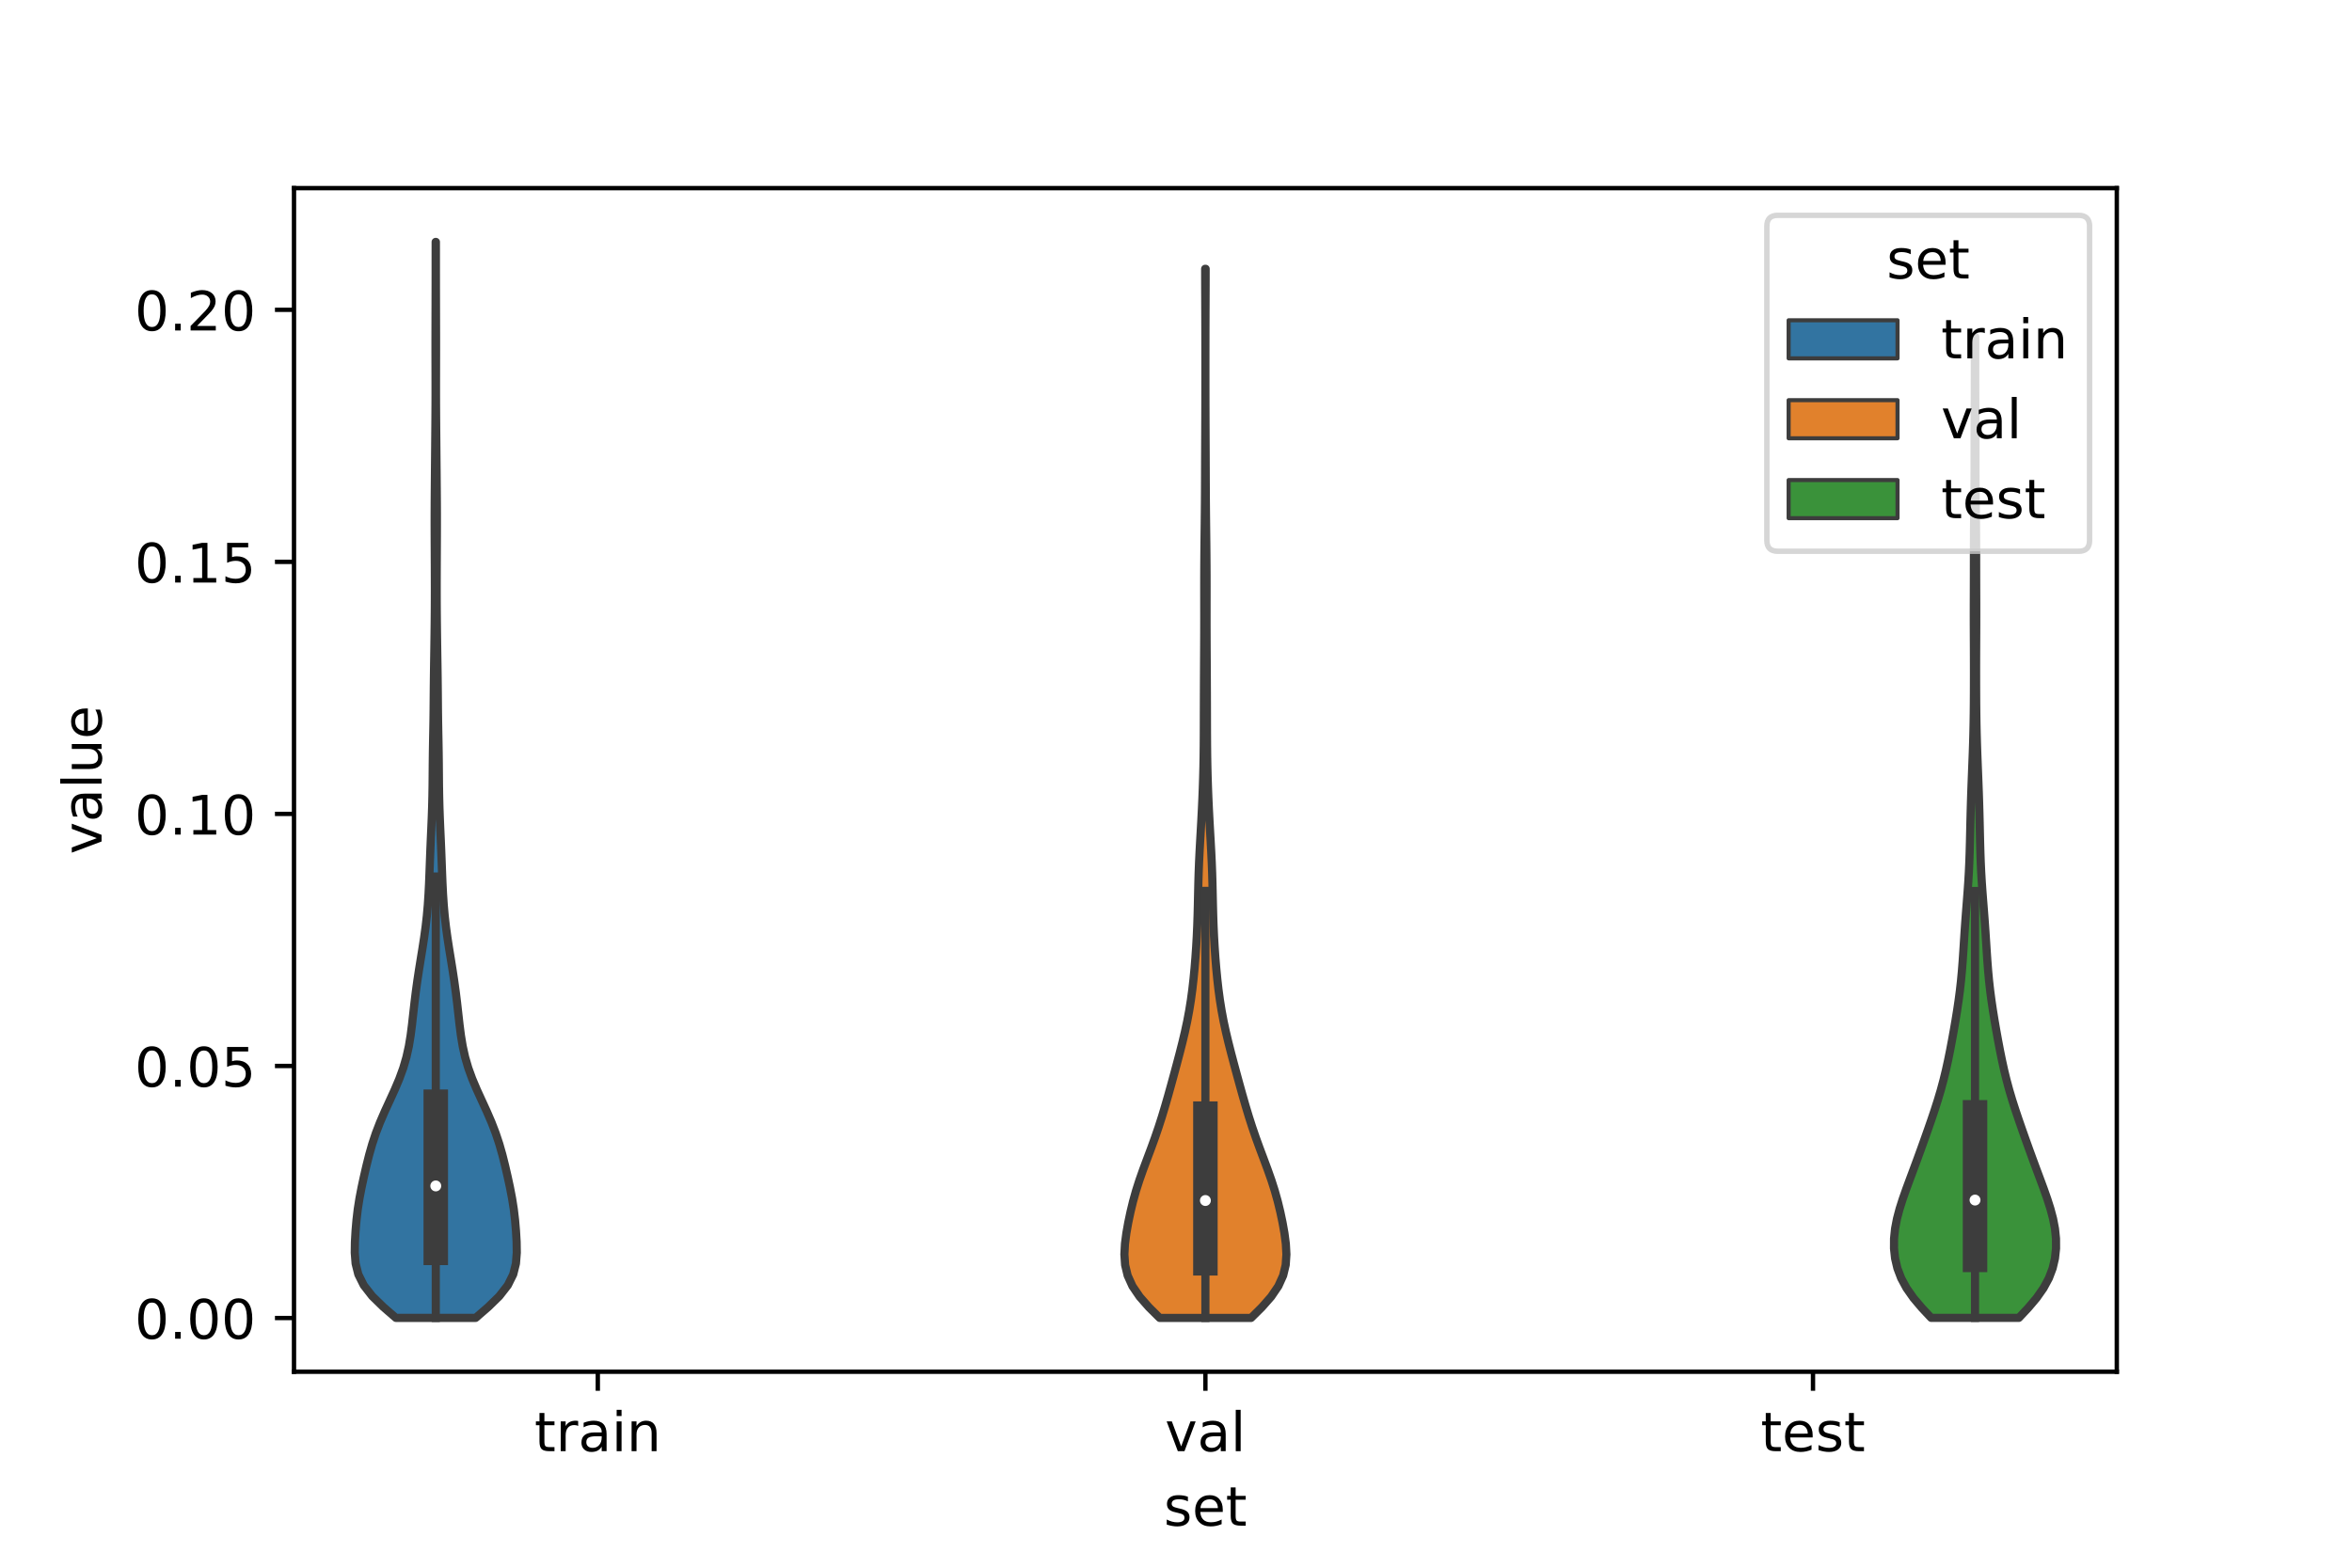 <?xml version="1.0" encoding="utf-8" standalone="no"?>
<!DOCTYPE svg PUBLIC "-//W3C//DTD SVG 1.1//EN"
  "http://www.w3.org/Graphics/SVG/1.1/DTD/svg11.dtd">
<!-- Created with matplotlib (https://matplotlib.org/) -->
<svg height="288pt" version="1.1" viewBox="0 0 432 288" width="432pt" xmlns="http://www.w3.org/2000/svg" xmlns:xlink="http://www.w3.org/1999/xlink">
 <defs>
  <style type="text/css">*{stroke-linecap:butt;stroke-linejoin:round;}</style>
 </defs>
 <g id="figure_1">
  <g id="patch_1">
   <path d="M 0 288 
L 432 288 
L 432 0 
L 0 0 
z
" style="fill:#ffffff;"/>
  </g>
  <g id="axes_1">
   <g id="patch_2">
    <path d="M 54 252 
L 388.8 252 
L 388.8 34.56 
L 54 34.56 
z
" style="fill:#ffffff;"/>
   </g>
   <g id="PolyCollection_1">
    <defs>
     <path d="M 87.363 -45.89 
L 72.717 -45.89 
L 70.415 -47.886 
L 68.37 -49.883 
L 66.812 -51.88 
L 65.817 -53.876 
L 65.317 -55.873 
L 65.16 -57.869 
L 65.191 -59.866 
L 65.307 -61.863 
L 65.477 -63.859 
L 65.712 -65.856 
L 66.026 -67.853 
L 66.41 -69.849 
L 66.841 -71.846 
L 67.303 -73.843 
L 67.804 -75.839 
L 68.373 -77.836 
L 69.037 -79.832 
L 69.808 -81.829 
L 70.672 -83.826 
L 71.589 -85.822 
L 72.502 -87.819 
L 73.347 -89.816 
L 74.072 -91.812 
L 74.655 -93.809 
L 75.097 -95.805 
L 75.425 -97.802 
L 75.68 -99.799 
L 75.904 -101.795 
L 76.129 -103.792 
L 76.374 -105.789 
L 76.649 -107.785 
L 76.951 -109.782 
L 77.271 -111.779 
L 77.596 -113.775 
L 77.903 -115.772 
L 78.176 -117.768 
L 78.402 -119.765 
L 78.578 -121.762 
L 78.71 -123.758 
L 78.809 -125.755 
L 78.888 -127.752 
L 78.962 -129.748 
L 79.039 -131.745 
L 79.124 -133.742 
L 79.214 -135.738 
L 79.298 -137.735 
L 79.369 -139.731 
L 79.419 -141.728 
L 79.451 -143.725 
L 79.469 -145.721 
L 79.485 -147.718 
L 79.509 -149.715 
L 79.543 -151.711 
L 79.582 -153.708 
L 79.617 -155.704 
L 79.642 -157.701 
L 79.659 -159.698 
L 79.677 -161.694 
L 79.7 -163.691 
L 79.728 -165.688 
L 79.76 -167.684 
L 79.79 -169.681 
L 79.817 -171.678 
L 79.841 -173.674 
L 79.859 -175.671 
L 79.87 -177.667 
L 79.874 -179.664 
L 79.871 -181.661 
L 79.865 -183.657 
L 79.856 -185.654 
L 79.847 -187.651 
L 79.838 -189.647 
L 79.833 -191.644 
L 79.834 -193.641 
L 79.843 -195.637 
L 79.857 -197.634 
L 79.875 -199.63 
L 79.893 -201.627 
L 79.912 -203.624 
L 79.93 -205.62 
L 79.948 -207.617 
L 79.966 -209.614 
L 79.981 -211.61 
L 79.993 -213.607 
L 79.999 -215.603 
L 79.999 -217.6 
L 79.995 -219.597 
L 79.991 -221.593 
L 79.988 -223.59 
L 79.988 -225.587 
L 79.992 -227.583 
L 79.997 -229.58 
L 80.003 -231.577 
L 80.008 -233.573 
L 80.012 -235.57 
L 80.015 -237.566 
L 80.016 -239.563 
L 80.017 -241.56 
L 80.019 -243.556 
L 80.061 -243.556 
L 80.061 -243.556 
L 80.063 -241.56 
L 80.064 -239.563 
L 80.065 -237.566 
L 80.068 -235.57 
L 80.072 -233.573 
L 80.077 -231.577 
L 80.083 -229.58 
L 80.088 -227.583 
L 80.092 -225.587 
L 80.092 -223.59 
L 80.089 -221.593 
L 80.085 -219.597 
L 80.081 -217.6 
L 80.081 -215.603 
L 80.087 -213.607 
L 80.099 -211.61 
L 80.114 -209.614 
L 80.132 -207.617 
L 80.15 -205.62 
L 80.168 -203.624 
L 80.187 -201.627 
L 80.205 -199.63 
L 80.223 -197.634 
L 80.237 -195.637 
L 80.246 -193.641 
L 80.247 -191.644 
L 80.242 -189.647 
L 80.233 -187.651 
L 80.224 -185.654 
L 80.215 -183.657 
L 80.209 -181.661 
L 80.206 -179.664 
L 80.21 -177.667 
L 80.221 -175.671 
L 80.239 -173.674 
L 80.263 -171.678 
L 80.29 -169.681 
L 80.32 -167.684 
L 80.352 -165.688 
L 80.38 -163.691 
L 80.403 -161.694 
L 80.421 -159.698 
L 80.438 -157.701 
L 80.463 -155.704 
L 80.498 -153.708 
L 80.537 -151.711 
L 80.571 -149.715 
L 80.595 -147.718 
L 80.611 -145.721 
L 80.629 -143.725 
L 80.661 -141.728 
L 80.711 -139.731 
L 80.782 -137.735 
L 80.866 -135.738 
L 80.956 -133.742 
L 81.041 -131.745 
L 81.118 -129.748 
L 81.192 -127.752 
L 81.271 -125.755 
L 81.37 -123.758 
L 81.502 -121.762 
L 81.678 -119.765 
L 81.904 -117.768 
L 82.177 -115.772 
L 82.484 -113.775 
L 82.809 -111.779 
L 83.129 -109.782 
L 83.431 -107.785 
L 83.706 -105.789 
L 83.951 -103.792 
L 84.176 -101.795 
L 84.4 -99.799 
L 84.655 -97.802 
L 84.983 -95.805 
L 85.425 -93.809 
L 86.008 -91.812 
L 86.733 -89.816 
L 87.578 -87.819 
L 88.491 -85.822 
L 89.408 -83.826 
L 90.272 -81.829 
L 91.043 -79.832 
L 91.707 -77.836 
L 92.276 -75.839 
L 92.777 -73.843 
L 93.239 -71.846 
L 93.67 -69.849 
L 94.054 -67.853 
L 94.368 -65.856 
L 94.603 -63.859 
L 94.773 -61.863 
L 94.889 -59.866 
L 94.92 -57.869 
L 94.763 -55.873 
L 94.263 -53.876 
L 93.268 -51.88 
L 91.71 -49.883 
L 89.665 -47.886 
L 87.363 -45.89 
z
" id="ma58e97baa2" style="stroke:#3d3d3d;stroke-width:1.5;"/>
    </defs>
    <g clip-path="url(#pd48a28b908)">
     <use style="fill:#3274a1;stroke:#3d3d3d;stroke-width:1.5;" x="0" xlink:href="#ma58e97baa2" y="288"/>
    </g>
   </g>
   <g id="PolyCollection_2">
    <defs>
     <path d="M 229.793 -45.884 
L 213.007 -45.884 
L 211.042 -47.83 
L 209.328 -49.777 
L 208.003 -51.724 
L 207.12 -53.671 
L 206.652 -55.618 
L 206.52 -57.565 
L 206.626 -59.511 
L 206.883 -61.458 
L 207.23 -63.405 
L 207.64 -65.352 
L 208.112 -67.299 
L 208.657 -69.245 
L 209.278 -71.192 
L 209.965 -73.139 
L 210.69 -75.086 
L 211.421 -77.033 
L 212.128 -78.979 
L 212.797 -80.926 
L 213.422 -82.873 
L 214.009 -84.82 
L 214.569 -86.767 
L 215.111 -88.714 
L 215.643 -90.66 
L 216.168 -92.607 
L 216.682 -94.554 
L 217.177 -96.501 
L 217.64 -98.448 
L 218.06 -100.394 
L 218.426 -102.341 
L 218.738 -104.288 
L 219.001 -106.235 
L 219.221 -108.182 
L 219.408 -110.128 
L 219.568 -112.075 
L 219.704 -114.022 
L 219.815 -115.969 
L 219.902 -117.916 
L 219.968 -119.862 
L 220.018 -121.809 
L 220.06 -123.756 
L 220.104 -125.703 
L 220.161 -127.65 
L 220.236 -129.597 
L 220.33 -131.543 
L 220.437 -133.49 
L 220.548 -135.437 
L 220.657 -137.384 
L 220.758 -139.331 
L 220.848 -141.277 
L 220.925 -143.224 
L 220.989 -145.171 
L 221.038 -147.118 
L 221.073 -149.065 
L 221.095 -151.011 
L 221.107 -152.958 
L 221.114 -154.905 
L 221.118 -156.852 
L 221.123 -158.799 
L 221.13 -160.746 
L 221.139 -162.692 
L 221.149 -164.639 
L 221.16 -166.586 
L 221.171 -168.533 
L 221.18 -170.48 
L 221.187 -172.426 
L 221.19 -174.373 
L 221.189 -176.32 
L 221.187 -178.267 
L 221.186 -180.214 
L 221.189 -182.16 
L 221.198 -184.107 
L 221.213 -186.054 
L 221.232 -188.001 
L 221.255 -189.948 
L 221.278 -191.895 
L 221.299 -193.841 
L 221.316 -195.788 
L 221.329 -197.735 
L 221.337 -199.682 
L 221.344 -201.629 
L 221.351 -203.575 
L 221.359 -205.522 
L 221.368 -207.469 
L 221.377 -209.416 
L 221.385 -211.363 
L 221.391 -213.309 
L 221.395 -215.256 
L 221.398 -217.203 
L 221.399 -219.15 
L 221.399 -221.097 
L 221.398 -223.044 
L 221.396 -224.99 
L 221.393 -226.937 
L 221.388 -228.884 
L 221.381 -230.831 
L 221.373 -232.778 
L 221.365 -234.724 
L 221.359 -236.671 
L 221.357 -238.618 
L 221.443 -238.618 
L 221.443 -238.618 
L 221.441 -236.671 
L 221.435 -234.724 
L 221.427 -232.778 
L 221.419 -230.831 
L 221.412 -228.884 
L 221.407 -226.937 
L 221.404 -224.99 
L 221.402 -223.044 
L 221.401 -221.097 
L 221.401 -219.15 
L 221.402 -217.203 
L 221.405 -215.256 
L 221.409 -213.309 
L 221.415 -211.363 
L 221.423 -209.416 
L 221.432 -207.469 
L 221.441 -205.522 
L 221.449 -203.575 
L 221.456 -201.629 
L 221.463 -199.682 
L 221.471 -197.735 
L 221.484 -195.788 
L 221.501 -193.841 
L 221.522 -191.895 
L 221.545 -189.948 
L 221.568 -188.001 
L 221.587 -186.054 
L 221.602 -184.107 
L 221.611 -182.16 
L 221.614 -180.214 
L 221.613 -178.267 
L 221.611 -176.32 
L 221.61 -174.373 
L 221.613 -172.426 
L 221.62 -170.48 
L 221.629 -168.533 
L 221.64 -166.586 
L 221.651 -164.639 
L 221.661 -162.692 
L 221.67 -160.746 
L 221.677 -158.799 
L 221.682 -156.852 
L 221.686 -154.905 
L 221.693 -152.958 
L 221.705 -151.011 
L 221.727 -149.065 
L 221.762 -147.118 
L 221.811 -145.171 
L 221.875 -143.224 
L 221.952 -141.277 
L 222.042 -139.331 
L 222.143 -137.384 
L 222.252 -135.437 
L 222.363 -133.49 
L 222.47 -131.543 
L 222.564 -129.597 
L 222.639 -127.65 
L 222.696 -125.703 
L 222.74 -123.756 
L 222.782 -121.809 
L 222.832 -119.862 
L 222.898 -117.916 
L 222.985 -115.969 
L 223.096 -114.022 
L 223.232 -112.075 
L 223.392 -110.128 
L 223.579 -108.182 
L 223.799 -106.235 
L 224.062 -104.288 
L 224.374 -102.341 
L 224.74 -100.394 
L 225.16 -98.448 
L 225.623 -96.501 
L 226.118 -94.554 
L 226.632 -92.607 
L 227.157 -90.66 
L 227.689 -88.714 
L 228.231 -86.767 
L 228.791 -84.82 
L 229.378 -82.873 
L 230.003 -80.926 
L 230.672 -78.979 
L 231.379 -77.033 
L 232.11 -75.086 
L 232.835 -73.139 
L 233.522 -71.192 
L 234.143 -69.245 
L 234.688 -67.299 
L 235.16 -65.352 
L 235.57 -63.405 
L 235.917 -61.458 
L 236.174 -59.511 
L 236.28 -57.565 
L 236.148 -55.618 
L 235.68 -53.671 
L 234.797 -51.724 
L 233.472 -49.777 
L 231.758 -47.83 
L 229.793 -45.884 
z
" id="m01fcea939f" style="stroke:#3d3d3d;stroke-width:1.5;"/>
    </defs>
    <g clip-path="url(#pd48a28b908)">
     <use style="fill:#e1812c;stroke:#3d3d3d;stroke-width:1.5;" x="0" xlink:href="#m01fcea939f" y="288"/>
    </g>
   </g>
   <g id="PolyCollection_3">
    <defs>
     <path d="M 370.81 -45.895 
L 354.71 -45.895 
L 353.003 -47.716 
L 351.463 -49.536 
L 350.182 -51.356 
L 349.198 -53.177 
L 348.506 -54.997 
L 348.078 -56.817 
L 347.88 -58.638 
L 347.887 -60.458 
L 348.075 -62.278 
L 348.424 -64.099 
L 348.905 -65.919 
L 349.484 -67.74 
L 350.125 -69.56 
L 350.797 -71.38 
L 351.477 -73.201 
L 352.15 -75.021 
L 352.813 -76.841 
L 353.466 -78.662 
L 354.11 -80.482 
L 354.742 -82.303 
L 355.355 -84.123 
L 355.937 -85.943 
L 356.477 -87.764 
L 356.968 -89.584 
L 357.412 -91.404 
L 357.812 -93.225 
L 358.181 -95.045 
L 358.526 -96.865 
L 358.855 -98.686 
L 359.169 -100.506 
L 359.464 -102.327 
L 359.734 -104.147 
L 359.974 -105.967 
L 360.179 -107.788 
L 360.349 -109.608 
L 360.491 -111.428 
L 360.614 -113.249 
L 360.73 -115.069 
L 360.848 -116.89 
L 360.976 -118.71 
L 361.114 -120.53 
L 361.257 -122.351 
L 361.396 -124.171 
L 361.523 -125.991 
L 361.629 -127.812 
L 361.713 -129.632 
L 361.777 -131.452 
L 361.827 -133.273 
L 361.869 -135.093 
L 361.911 -136.914 
L 361.956 -138.734 
L 362.008 -140.554 
L 362.067 -142.375 
L 362.134 -144.195 
L 362.205 -146.015 
L 362.277 -147.836 
L 362.347 -149.656 
L 362.408 -151.476 
L 362.459 -153.297 
L 362.498 -155.117 
L 362.526 -156.938 
L 362.544 -158.758 
L 362.555 -160.578 
L 362.561 -162.399 
L 362.564 -164.219 
L 362.563 -166.039 
L 362.559 -167.86 
L 362.551 -169.68 
L 362.543 -171.501 
L 362.536 -173.321 
L 362.534 -175.141 
L 362.536 -176.962 
L 362.542 -178.782 
L 362.548 -180.602 
L 362.552 -182.423 
L 362.554 -184.243 
L 362.555 -186.063 
L 362.558 -187.884 
L 362.567 -189.704 
L 362.582 -191.525 
L 362.603 -193.345 
L 362.627 -195.165 
L 362.648 -196.986 
L 362.664 -198.806 
L 362.674 -200.626 
L 362.677 -202.447 
L 362.676 -204.267 
L 362.676 -206.088 
L 362.678 -207.908 
L 362.683 -209.728 
L 362.692 -211.549 
L 362.702 -213.369 
L 362.711 -215.189 
L 362.717 -217.01 
L 362.72 -218.83 
L 362.72 -220.65 
L 362.719 -222.471 
L 362.717 -224.291 
L 362.717 -226.112 
L 362.803 -226.112 
L 362.803 -226.112 
L 362.803 -224.291 
L 362.801 -222.471 
L 362.8 -220.65 
L 362.8 -218.83 
L 362.803 -217.01 
L 362.809 -215.189 
L 362.818 -213.369 
L 362.828 -211.549 
L 362.837 -209.728 
L 362.842 -207.908 
L 362.844 -206.088 
L 362.844 -204.267 
L 362.843 -202.447 
L 362.846 -200.626 
L 362.856 -198.806 
L 362.872 -196.986 
L 362.893 -195.165 
L 362.917 -193.345 
L 362.938 -191.525 
L 362.953 -189.704 
L 362.962 -187.884 
L 362.965 -186.063 
L 362.966 -184.243 
L 362.968 -182.423 
L 362.972 -180.602 
L 362.978 -178.782 
L 362.984 -176.962 
L 362.986 -175.141 
L 362.984 -173.321 
L 362.977 -171.501 
L 362.969 -169.68 
L 362.961 -167.86 
L 362.957 -166.039 
L 362.956 -164.219 
L 362.959 -162.399 
L 362.965 -160.578 
L 362.976 -158.758 
L 362.994 -156.938 
L 363.022 -155.117 
L 363.061 -153.297 
L 363.112 -151.476 
L 363.173 -149.656 
L 363.243 -147.836 
L 363.315 -146.015 
L 363.386 -144.195 
L 363.453 -142.375 
L 363.512 -140.554 
L 363.564 -138.734 
L 363.609 -136.914 
L 363.651 -135.093 
L 363.693 -133.273 
L 363.743 -131.452 
L 363.807 -129.632 
L 363.891 -127.812 
L 363.997 -125.991 
L 364.124 -124.171 
L 364.263 -122.351 
L 364.406 -120.53 
L 364.544 -118.71 
L 364.672 -116.89 
L 364.79 -115.069 
L 364.906 -113.249 
L 365.029 -111.428 
L 365.171 -109.608 
L 365.341 -107.788 
L 365.546 -105.967 
L 365.786 -104.147 
L 366.056 -102.327 
L 366.351 -100.506 
L 366.665 -98.686 
L 366.994 -96.865 
L 367.339 -95.045 
L 367.708 -93.225 
L 368.108 -91.404 
L 368.552 -89.584 
L 369.043 -87.764 
L 369.583 -85.943 
L 370.165 -84.123 
L 370.778 -82.303 
L 371.41 -80.482 
L 372.054 -78.662 
L 372.707 -76.841 
L 373.37 -75.021 
L 374.043 -73.201 
L 374.723 -71.38 
L 375.395 -69.56 
L 376.036 -67.74 
L 376.615 -65.919 
L 377.096 -64.099 
L 377.445 -62.278 
L 377.633 -60.458 
L 377.64 -58.638 
L 377.442 -56.817 
L 377.014 -54.997 
L 376.322 -53.177 
L 375.338 -51.356 
L 374.057 -49.536 
L 372.517 -47.716 
L 370.81 -45.895 
z
" id="m7144ce8d19" style="stroke:#3d3d3d;stroke-width:1.5;"/>
    </defs>
    <g clip-path="url(#pd48a28b908)">
     <use style="fill:#3a923a;stroke:#3d3d3d;stroke-width:1.5;" x="0" xlink:href="#m7144ce8d19" y="288"/>
    </g>
   </g>
   <g id="patch_3">
    <path clip-path="url(#pd48a28b908)" d="M 109.8 242.133 
L 109.8 242.133 
L 109.8 242.133 
L 109.8 242.133 
z
" style="fill:#3274a1;stroke:#3d3d3d;stroke-linejoin:miter;stroke-width:0.75;"/>
   </g>
   <g id="patch_4">
    <path clip-path="url(#pd48a28b908)" d="M 109.8 242.133 
L 109.8 242.133 
L 109.8 242.133 
L 109.8 242.133 
z
" style="fill:#e1812c;stroke:#3d3d3d;stroke-linejoin:miter;stroke-width:0.75;"/>
   </g>
   <g id="patch_5">
    <path clip-path="url(#pd48a28b908)" d="M 109.8 242.133 
L 109.8 242.133 
L 109.8 242.133 
L 109.8 242.133 
z
" style="fill:#3a923a;stroke:#3d3d3d;stroke-linejoin:miter;stroke-width:0.75;"/>
   </g>
   <g id="matplotlib.axis_1">
    <g id="xtick_1">
     <g id="line2d_1">
      <defs>
       <path d="M 0 0 
L 0 3.5 
" id="m2234134fb4" style="stroke:#000000;stroke-width:0.8;"/>
      </defs>
      <g>
       <use style="stroke:#000000;stroke-width:0.8;" x="109.8" xlink:href="#m2234134fb4" y="252"/>
      </g>
     </g>
     <g id="text_1">
      <!-- train -->
      <g transform="translate(98.162 266.598)scale(0.1 -0.1)">
       <defs>
        <path d="M 18.312 70.219 
L 18.312 54.688 
L 36.812 54.688 
L 36.812 47.703 
L 18.312 47.703 
L 18.312 18.016 
Q 18.312 11.328 20.141 9.422 
Q 21.969 7.516 27.594 7.516 
L 36.812 7.516 
L 36.812 0 
L 27.594 0 
Q 17.188 0 13.234 3.875 
Q 9.281 7.766 9.281 18.016 
L 9.281 47.703 
L 2.688 47.703 
L 2.688 54.688 
L 9.281 54.688 
L 9.281 70.219 
z
" id="DejaVuSans-116"/>
        <path d="M 41.109 46.297 
Q 39.594 47.172 37.812 47.578 
Q 36.031 48 33.891 48 
Q 26.266 48 22.188 43.047 
Q 18.109 38.094 18.109 28.812 
L 18.109 0 
L 9.078 0 
L 9.078 54.688 
L 18.109 54.688 
L 18.109 46.188 
Q 20.953 51.172 25.484 53.578 
Q 30.031 56 36.531 56 
Q 37.453 56 38.578 55.875 
Q 39.703 55.766 41.062 55.516 
z
" id="DejaVuSans-114"/>
        <path d="M 34.281 27.484 
Q 23.391 27.484 19.188 25 
Q 14.984 22.516 14.984 16.5 
Q 14.984 11.719 18.141 8.906 
Q 21.297 6.109 26.703 6.109 
Q 34.188 6.109 38.703 11.406 
Q 43.219 16.703 43.219 25.484 
L 43.219 27.484 
z
M 52.203 31.203 
L 52.203 0 
L 43.219 0 
L 43.219 8.297 
Q 40.141 3.328 35.547 0.953 
Q 30.953 -1.422 24.312 -1.422 
Q 15.922 -1.422 10.953 3.297 
Q 6 8.016 6 15.922 
Q 6 25.141 12.172 29.828 
Q 18.359 34.516 30.609 34.516 
L 43.219 34.516 
L 43.219 35.406 
Q 43.219 41.609 39.141 45 
Q 35.062 48.391 27.688 48.391 
Q 23 48.391 18.547 47.266 
Q 14.109 46.141 10.016 43.891 
L 10.016 52.203 
Q 14.938 54.109 19.578 55.047 
Q 24.219 56 28.609 56 
Q 40.484 56 46.344 49.844 
Q 52.203 43.703 52.203 31.203 
z
" id="DejaVuSans-97"/>
        <path d="M 9.422 54.688 
L 18.406 54.688 
L 18.406 0 
L 9.422 0 
z
M 9.422 75.984 
L 18.406 75.984 
L 18.406 64.594 
L 9.422 64.594 
z
" id="DejaVuSans-105"/>
        <path d="M 54.891 33.016 
L 54.891 0 
L 45.906 0 
L 45.906 32.719 
Q 45.906 40.484 42.875 44.328 
Q 39.844 48.188 33.797 48.188 
Q 26.516 48.188 22.312 43.547 
Q 18.109 38.922 18.109 30.906 
L 18.109 0 
L 9.078 0 
L 9.078 54.688 
L 18.109 54.688 
L 18.109 46.188 
Q 21.344 51.125 25.703 53.562 
Q 30.078 56 35.797 56 
Q 45.219 56 50.047 50.172 
Q 54.891 44.344 54.891 33.016 
z
" id="DejaVuSans-110"/>
       </defs>
       <use xlink:href="#DejaVuSans-116"/>
       <use x="39.209" xlink:href="#DejaVuSans-114"/>
       <use x="80.322" xlink:href="#DejaVuSans-97"/>
       <use x="141.602" xlink:href="#DejaVuSans-105"/>
       <use x="169.385" xlink:href="#DejaVuSans-110"/>
      </g>
     </g>
    </g>
    <g id="xtick_2">
     <g id="line2d_2">
      <g>
       <use style="stroke:#000000;stroke-width:0.8;" x="221.4" xlink:href="#m2234134fb4" y="252"/>
      </g>
     </g>
     <g id="text_2">
      <!-- val -->
      <g transform="translate(213.988 266.598)scale(0.1 -0.1)">
       <defs>
        <path d="M 2.984 54.688 
L 12.5 54.688 
L 29.594 8.797 
L 46.688 54.688 
L 56.203 54.688 
L 35.688 0 
L 23.484 0 
z
" id="DejaVuSans-118"/>
        <path d="M 9.422 75.984 
L 18.406 75.984 
L 18.406 0 
L 9.422 0 
z
" id="DejaVuSans-108"/>
       </defs>
       <use xlink:href="#DejaVuSans-118"/>
       <use x="59.18" xlink:href="#DejaVuSans-97"/>
       <use x="120.459" xlink:href="#DejaVuSans-108"/>
      </g>
     </g>
    </g>
    <g id="xtick_3">
     <g id="line2d_3">
      <g>
       <use style="stroke:#000000;stroke-width:0.8;" x="333" xlink:href="#m2234134fb4" y="252"/>
      </g>
     </g>
     <g id="text_3">
      <!-- test -->
      <g transform="translate(323.398 266.598)scale(0.1 -0.1)">
       <defs>
        <path d="M 56.203 29.594 
L 56.203 25.203 
L 14.891 25.203 
Q 15.484 15.922 20.484 11.062 
Q 25.484 6.203 34.422 6.203 
Q 39.594 6.203 44.453 7.469 
Q 49.312 8.734 54.109 11.281 
L 54.109 2.781 
Q 49.266 0.734 44.188 -0.344 
Q 39.109 -1.422 33.891 -1.422 
Q 20.797 -1.422 13.156 6.188 
Q 5.516 13.812 5.516 26.812 
Q 5.516 40.234 12.766 48.109 
Q 20.016 56 32.328 56 
Q 43.359 56 49.781 48.891 
Q 56.203 41.797 56.203 29.594 
z
M 47.219 32.234 
Q 47.125 39.594 43.094 43.984 
Q 39.062 48.391 32.422 48.391 
Q 24.906 48.391 20.391 44.141 
Q 15.875 39.891 15.188 32.172 
z
" id="DejaVuSans-101"/>
        <path d="M 44.281 53.078 
L 44.281 44.578 
Q 40.484 46.531 36.375 47.5 
Q 32.281 48.484 27.875 48.484 
Q 21.188 48.484 17.844 46.438 
Q 14.5 44.391 14.5 40.281 
Q 14.5 37.156 16.891 35.375 
Q 19.281 33.594 26.516 31.984 
L 29.594 31.297 
Q 39.156 29.25 43.188 25.516 
Q 47.219 21.781 47.219 15.094 
Q 47.219 7.469 41.188 3.016 
Q 35.156 -1.422 24.609 -1.422 
Q 20.219 -1.422 15.453 -0.562 
Q 10.688 0.297 5.422 2 
L 5.422 11.281 
Q 10.406 8.688 15.234 7.391 
Q 20.062 6.109 24.812 6.109 
Q 31.156 6.109 34.562 8.281 
Q 37.984 10.453 37.984 14.406 
Q 37.984 18.062 35.516 20.016 
Q 33.062 21.969 24.703 23.781 
L 21.578 24.516 
Q 13.234 26.266 9.516 29.906 
Q 5.812 33.547 5.812 39.891 
Q 5.812 47.609 11.281 51.797 
Q 16.75 56 26.812 56 
Q 31.781 56 36.172 55.266 
Q 40.578 54.547 44.281 53.078 
z
" id="DejaVuSans-115"/>
       </defs>
       <use xlink:href="#DejaVuSans-116"/>
       <use x="39.209" xlink:href="#DejaVuSans-101"/>
       <use x="100.732" xlink:href="#DejaVuSans-115"/>
       <use x="152.832" xlink:href="#DejaVuSans-116"/>
      </g>
     </g>
    </g>
    <g id="text_4">
     <!-- set -->
     <g transform="translate(213.759 280.277)scale(0.1 -0.1)">
      <use xlink:href="#DejaVuSans-115"/>
      <use x="52.1" xlink:href="#DejaVuSans-101"/>
      <use x="113.623" xlink:href="#DejaVuSans-116"/>
     </g>
    </g>
   </g>
   <g id="matplotlib.axis_2">
    <g id="ytick_1">
     <g id="line2d_4">
      <defs>
       <path d="M 0 0 
L -3.5 0 
" id="mb3e1922543" style="stroke:#000000;stroke-width:0.8;"/>
      </defs>
      <g>
       <use style="stroke:#000000;stroke-width:0.8;" x="54" xlink:href="#mb3e1922543" y="242.133"/>
      </g>
     </g>
     <g id="text_5">
      <!-- 0.00 -->
      <g transform="translate(24.734 245.933)scale(0.1 -0.1)">
       <defs>
        <path d="M 31.781 66.406 
Q 24.172 66.406 20.328 58.906 
Q 16.5 51.422 16.5 36.375 
Q 16.5 21.391 20.328 13.891 
Q 24.172 6.391 31.781 6.391 
Q 39.453 6.391 43.281 13.891 
Q 47.125 21.391 47.125 36.375 
Q 47.125 51.422 43.281 58.906 
Q 39.453 66.406 31.781 66.406 
z
M 31.781 74.219 
Q 44.047 74.219 50.516 64.516 
Q 56.984 54.828 56.984 36.375 
Q 56.984 17.969 50.516 8.266 
Q 44.047 -1.422 31.781 -1.422 
Q 19.531 -1.422 13.062 8.266 
Q 6.594 17.969 6.594 36.375 
Q 6.594 54.828 13.062 64.516 
Q 19.531 74.219 31.781 74.219 
z
" id="DejaVuSans-48"/>
        <path d="M 10.688 12.406 
L 21 12.406 
L 21 0 
L 10.688 0 
z
" id="DejaVuSans-46"/>
       </defs>
       <use xlink:href="#DejaVuSans-48"/>
       <use x="63.623" xlink:href="#DejaVuSans-46"/>
       <use x="95.41" xlink:href="#DejaVuSans-48"/>
       <use x="159.033" xlink:href="#DejaVuSans-48"/>
      </g>
     </g>
    </g>
    <g id="ytick_2">
     <g id="line2d_5">
      <g>
       <use style="stroke:#000000;stroke-width:0.8;" x="54" xlink:href="#mb3e1922543" y="195.828"/>
      </g>
     </g>
     <g id="text_6">
      <!-- 0.05 -->
      <g transform="translate(24.734 199.627)scale(0.1 -0.1)">
       <defs>
        <path d="M 10.797 72.906 
L 49.516 72.906 
L 49.516 64.594 
L 19.828 64.594 
L 19.828 46.734 
Q 21.969 47.469 24.109 47.828 
Q 26.266 48.188 28.422 48.188 
Q 40.625 48.188 47.75 41.5 
Q 54.891 34.812 54.891 23.391 
Q 54.891 11.625 47.562 5.094 
Q 40.234 -1.422 26.906 -1.422 
Q 22.312 -1.422 17.547 -0.641 
Q 12.797 0.141 7.719 1.703 
L 7.719 11.625 
Q 12.109 9.234 16.797 8.062 
Q 21.484 6.891 26.703 6.891 
Q 35.156 6.891 40.078 11.328 
Q 45.016 15.766 45.016 23.391 
Q 45.016 31 40.078 35.438 
Q 35.156 39.891 26.703 39.891 
Q 22.75 39.891 18.812 39.016 
Q 14.891 38.141 10.797 36.281 
z
" id="DejaVuSans-53"/>
       </defs>
       <use xlink:href="#DejaVuSans-48"/>
       <use x="63.623" xlink:href="#DejaVuSans-46"/>
       <use x="95.41" xlink:href="#DejaVuSans-48"/>
       <use x="159.033" xlink:href="#DejaVuSans-53"/>
      </g>
     </g>
    </g>
    <g id="ytick_3">
     <g id="line2d_6">
      <g>
       <use style="stroke:#000000;stroke-width:0.8;" x="54" xlink:href="#mb3e1922543" y="149.523"/>
      </g>
     </g>
     <g id="text_7">
      <!-- 0.10 -->
      <g transform="translate(24.734 153.322)scale(0.1 -0.1)">
       <defs>
        <path d="M 12.406 8.297 
L 28.516 8.297 
L 28.516 63.922 
L 10.984 60.406 
L 10.984 69.391 
L 28.422 72.906 
L 38.281 72.906 
L 38.281 8.297 
L 54.391 8.297 
L 54.391 0 
L 12.406 0 
z
" id="DejaVuSans-49"/>
       </defs>
       <use xlink:href="#DejaVuSans-48"/>
       <use x="63.623" xlink:href="#DejaVuSans-46"/>
       <use x="95.41" xlink:href="#DejaVuSans-49"/>
       <use x="159.033" xlink:href="#DejaVuSans-48"/>
      </g>
     </g>
    </g>
    <g id="ytick_4">
     <g id="line2d_7">
      <g>
       <use style="stroke:#000000;stroke-width:0.8;" x="54" xlink:href="#mb3e1922543" y="103.218"/>
      </g>
     </g>
     <g id="text_8">
      <!-- 0.15 -->
      <g transform="translate(24.734 107.017)scale(0.1 -0.1)">
       <use xlink:href="#DejaVuSans-48"/>
       <use x="63.623" xlink:href="#DejaVuSans-46"/>
       <use x="95.41" xlink:href="#DejaVuSans-49"/>
       <use x="159.033" xlink:href="#DejaVuSans-53"/>
      </g>
     </g>
    </g>
    <g id="ytick_5">
     <g id="line2d_8">
      <g>
       <use style="stroke:#000000;stroke-width:0.8;" x="54" xlink:href="#mb3e1922543" y="56.912"/>
      </g>
     </g>
     <g id="text_9">
      <!-- 0.20 -->
      <g transform="translate(24.734 60.712)scale(0.1 -0.1)">
       <defs>
        <path d="M 19.188 8.297 
L 53.609 8.297 
L 53.609 0 
L 7.328 0 
L 7.328 8.297 
Q 12.938 14.109 22.625 23.891 
Q 32.328 33.688 34.812 36.531 
Q 39.547 41.844 41.422 45.531 
Q 43.312 49.219 43.312 52.781 
Q 43.312 58.594 39.234 62.25 
Q 35.156 65.922 28.609 65.922 
Q 23.969 65.922 18.812 64.312 
Q 13.672 62.703 7.812 59.422 
L 7.812 69.391 
Q 13.766 71.781 18.938 73 
Q 24.125 74.219 28.422 74.219 
Q 39.75 74.219 46.484 68.547 
Q 53.219 62.891 53.219 53.422 
Q 53.219 48.922 51.531 44.891 
Q 49.859 40.875 45.406 35.406 
Q 44.188 33.984 37.641 27.219 
Q 31.109 20.453 19.188 8.297 
z
" id="DejaVuSans-50"/>
       </defs>
       <use xlink:href="#DejaVuSans-48"/>
       <use x="63.623" xlink:href="#DejaVuSans-46"/>
       <use x="95.41" xlink:href="#DejaVuSans-50"/>
       <use x="159.033" xlink:href="#DejaVuSans-48"/>
      </g>
     </g>
    </g>
    <g id="text_10">
     <!-- value -->
     <g transform="translate(18.655 156.938)rotate(-90)scale(0.1 -0.1)">
      <defs>
       <path d="M 8.5 21.578 
L 8.5 54.688 
L 17.484 54.688 
L 17.484 21.922 
Q 17.484 14.156 20.5 10.266 
Q 23.531 6.391 29.594 6.391 
Q 36.859 6.391 41.078 11.031 
Q 45.312 15.672 45.312 23.688 
L 45.312 54.688 
L 54.297 54.688 
L 54.297 0 
L 45.312 0 
L 45.312 8.406 
Q 42.047 3.422 37.719 1 
Q 33.406 -1.422 27.688 -1.422 
Q 18.266 -1.422 13.375 4.438 
Q 8.5 10.297 8.5 21.578 
z
M 31.109 56 
z
" id="DejaVuSans-117"/>
      </defs>
      <use xlink:href="#DejaVuSans-118"/>
      <use x="59.18" xlink:href="#DejaVuSans-97"/>
      <use x="120.459" xlink:href="#DejaVuSans-108"/>
      <use x="148.242" xlink:href="#DejaVuSans-117"/>
      <use x="211.621" xlink:href="#DejaVuSans-101"/>
     </g>
    </g>
   </g>
   <g id="line2d_9">
    <path clip-path="url(#pd48a28b908)" d="M 80.04 242.11 
L 80.04 161.028 
" style="fill:none;stroke:#3d3d3d;stroke-linecap:square;stroke-width:1.5;"/>
   </g>
   <g id="line2d_10">
    <path clip-path="url(#pd48a28b908)" d="M 80.04 230.167 
L 80.04 202.393 
" style="fill:none;stroke:#3d3d3d;stroke-linecap:square;stroke-width:4.5;"/>
   </g>
   <g id="line2d_11">
    <path clip-path="url(#pd48a28b908)" d="M 221.4 242.116 
L 221.4 163.67 
" style="fill:none;stroke:#3d3d3d;stroke-linecap:square;stroke-width:1.5;"/>
   </g>
   <g id="line2d_12">
    <path clip-path="url(#pd48a28b908)" d="M 221.4 232.073 
L 221.4 204.583 
" style="fill:none;stroke:#3d3d3d;stroke-linecap:square;stroke-width:4.5;"/>
   </g>
   <g id="line2d_13">
    <path clip-path="url(#pd48a28b908)" d="M 362.76 242.105 
L 362.76 163.694 
" style="fill:none;stroke:#3d3d3d;stroke-linecap:square;stroke-width:1.5;"/>
   </g>
   <g id="line2d_14">
    <path clip-path="url(#pd48a28b908)" d="M 362.76 231.456 
L 362.76 204.346 
" style="fill:none;stroke:#3d3d3d;stroke-linecap:square;stroke-width:4.5;"/>
   </g>
   <g id="patch_6">
    <path d="M 54 252 
L 54 34.56 
" style="fill:none;stroke:#000000;stroke-linecap:square;stroke-linejoin:miter;stroke-width:0.8;"/>
   </g>
   <g id="patch_7">
    <path d="M 388.8 252 
L 388.8 34.56 
" style="fill:none;stroke:#000000;stroke-linecap:square;stroke-linejoin:miter;stroke-width:0.8;"/>
   </g>
   <g id="patch_8">
    <path d="M 54 252 
L 388.8 252 
" style="fill:none;stroke:#000000;stroke-linecap:square;stroke-linejoin:miter;stroke-width:0.8;"/>
   </g>
   <g id="patch_9">
    <path d="M 54 34.56 
L 388.8 34.56 
" style="fill:none;stroke:#000000;stroke-linecap:square;stroke-linejoin:miter;stroke-width:0.8;"/>
   </g>
   <g id="PathCollection_1">
    <defs>
     <path d="M 0 1.5 
C 0.398 1.5 0.779 1.342 1.061 1.061 
C 1.342 0.779 1.5 0.398 1.5 0 
C 1.5 -0.398 1.342 -0.779 1.061 -1.061 
C 0.779 -1.342 0.398 -1.5 0 -1.5 
C -0.398 -1.5 -0.779 -1.342 -1.061 -1.061 
C -1.342 -0.779 -1.5 -0.398 -1.5 0 
C -1.5 0.398 -1.342 0.779 -1.061 1.061 
C -0.779 1.342 -0.398 1.5 0 1.5 
z
" id="mab146810c6" style="stroke:#3d3d3d;"/>
    </defs>
    <g clip-path="url(#pd48a28b908)">
     <use style="fill:#ffffff;stroke:#3d3d3d;" x="80.04" xlink:href="#mab146810c6" y="217.866"/>
    </g>
   </g>
   <g id="PathCollection_2">
    <g clip-path="url(#pd48a28b908)">
     <use style="fill:#ffffff;stroke:#3d3d3d;" x="221.4" xlink:href="#mab146810c6" y="220.546"/>
    </g>
   </g>
   <g id="PathCollection_3">
    <g clip-path="url(#pd48a28b908)">
     <use style="fill:#ffffff;stroke:#3d3d3d;" x="362.76" xlink:href="#mab146810c6" y="220.464"/>
    </g>
   </g>
   <g id="legend_1">
    <g id="patch_10">
     <path d="M 326.525 101.272 
L 381.8 101.272 
Q 383.8 101.272 383.8 99.272 
L 383.8 41.56 
Q 383.8 39.56 381.8 39.56 
L 326.525 39.56 
Q 324.525 39.56 324.525 41.56 
L 324.525 99.272 
Q 324.525 101.272 326.525 101.272 
z
" style="fill:#ffffff;opacity:0.8;stroke:#cccccc;stroke-linejoin:miter;"/>
    </g>
    <g id="text_11">
     <!-- set -->
     <g transform="translate(346.521 51.158)scale(0.1 -0.1)">
      <use xlink:href="#DejaVuSans-115"/>
      <use x="52.1" xlink:href="#DejaVuSans-101"/>
      <use x="113.623" xlink:href="#DejaVuSans-116"/>
     </g>
    </g>
    <g id="patch_11">
     <path d="M 328.525 65.837 
L 348.525 65.837 
L 348.525 58.837 
L 328.525 58.837 
z
" style="fill:#3274a1;stroke:#3d3d3d;stroke-linejoin:miter;stroke-width:0.75;"/>
    </g>
    <g id="text_12">
     <!-- train -->
     <g transform="translate(356.525 65.837)scale(0.1 -0.1)">
      <use xlink:href="#DejaVuSans-116"/>
      <use x="39.209" xlink:href="#DejaVuSans-114"/>
      <use x="80.322" xlink:href="#DejaVuSans-97"/>
      <use x="141.602" xlink:href="#DejaVuSans-105"/>
      <use x="169.385" xlink:href="#DejaVuSans-110"/>
     </g>
    </g>
    <g id="patch_12">
     <path d="M 328.525 80.515 
L 348.525 80.515 
L 348.525 73.515 
L 328.525 73.515 
z
" style="fill:#e1812c;stroke:#3d3d3d;stroke-linejoin:miter;stroke-width:0.75;"/>
    </g>
    <g id="text_13">
     <!-- val -->
     <g transform="translate(356.525 80.515)scale(0.1 -0.1)">
      <use xlink:href="#DejaVuSans-118"/>
      <use x="59.18" xlink:href="#DejaVuSans-97"/>
      <use x="120.459" xlink:href="#DejaVuSans-108"/>
     </g>
    </g>
    <g id="patch_13">
     <path d="M 328.525 95.193 
L 348.525 95.193 
L 348.525 88.193 
L 328.525 88.193 
z
" style="fill:#3a923a;stroke:#3d3d3d;stroke-linejoin:miter;stroke-width:0.75;"/>
    </g>
    <g id="text_14">
     <!-- test -->
     <g transform="translate(356.525 95.193)scale(0.1 -0.1)">
      <use xlink:href="#DejaVuSans-116"/>
      <use x="39.209" xlink:href="#DejaVuSans-101"/>
      <use x="100.732" xlink:href="#DejaVuSans-115"/>
      <use x="152.832" xlink:href="#DejaVuSans-116"/>
     </g>
    </g>
   </g>
  </g>
 </g>
 <defs>
  <clipPath id="pd48a28b908">
   <rect height="217.44" width="334.8" x="54" y="34.56"/>
  </clipPath>
 </defs>
</svg>
